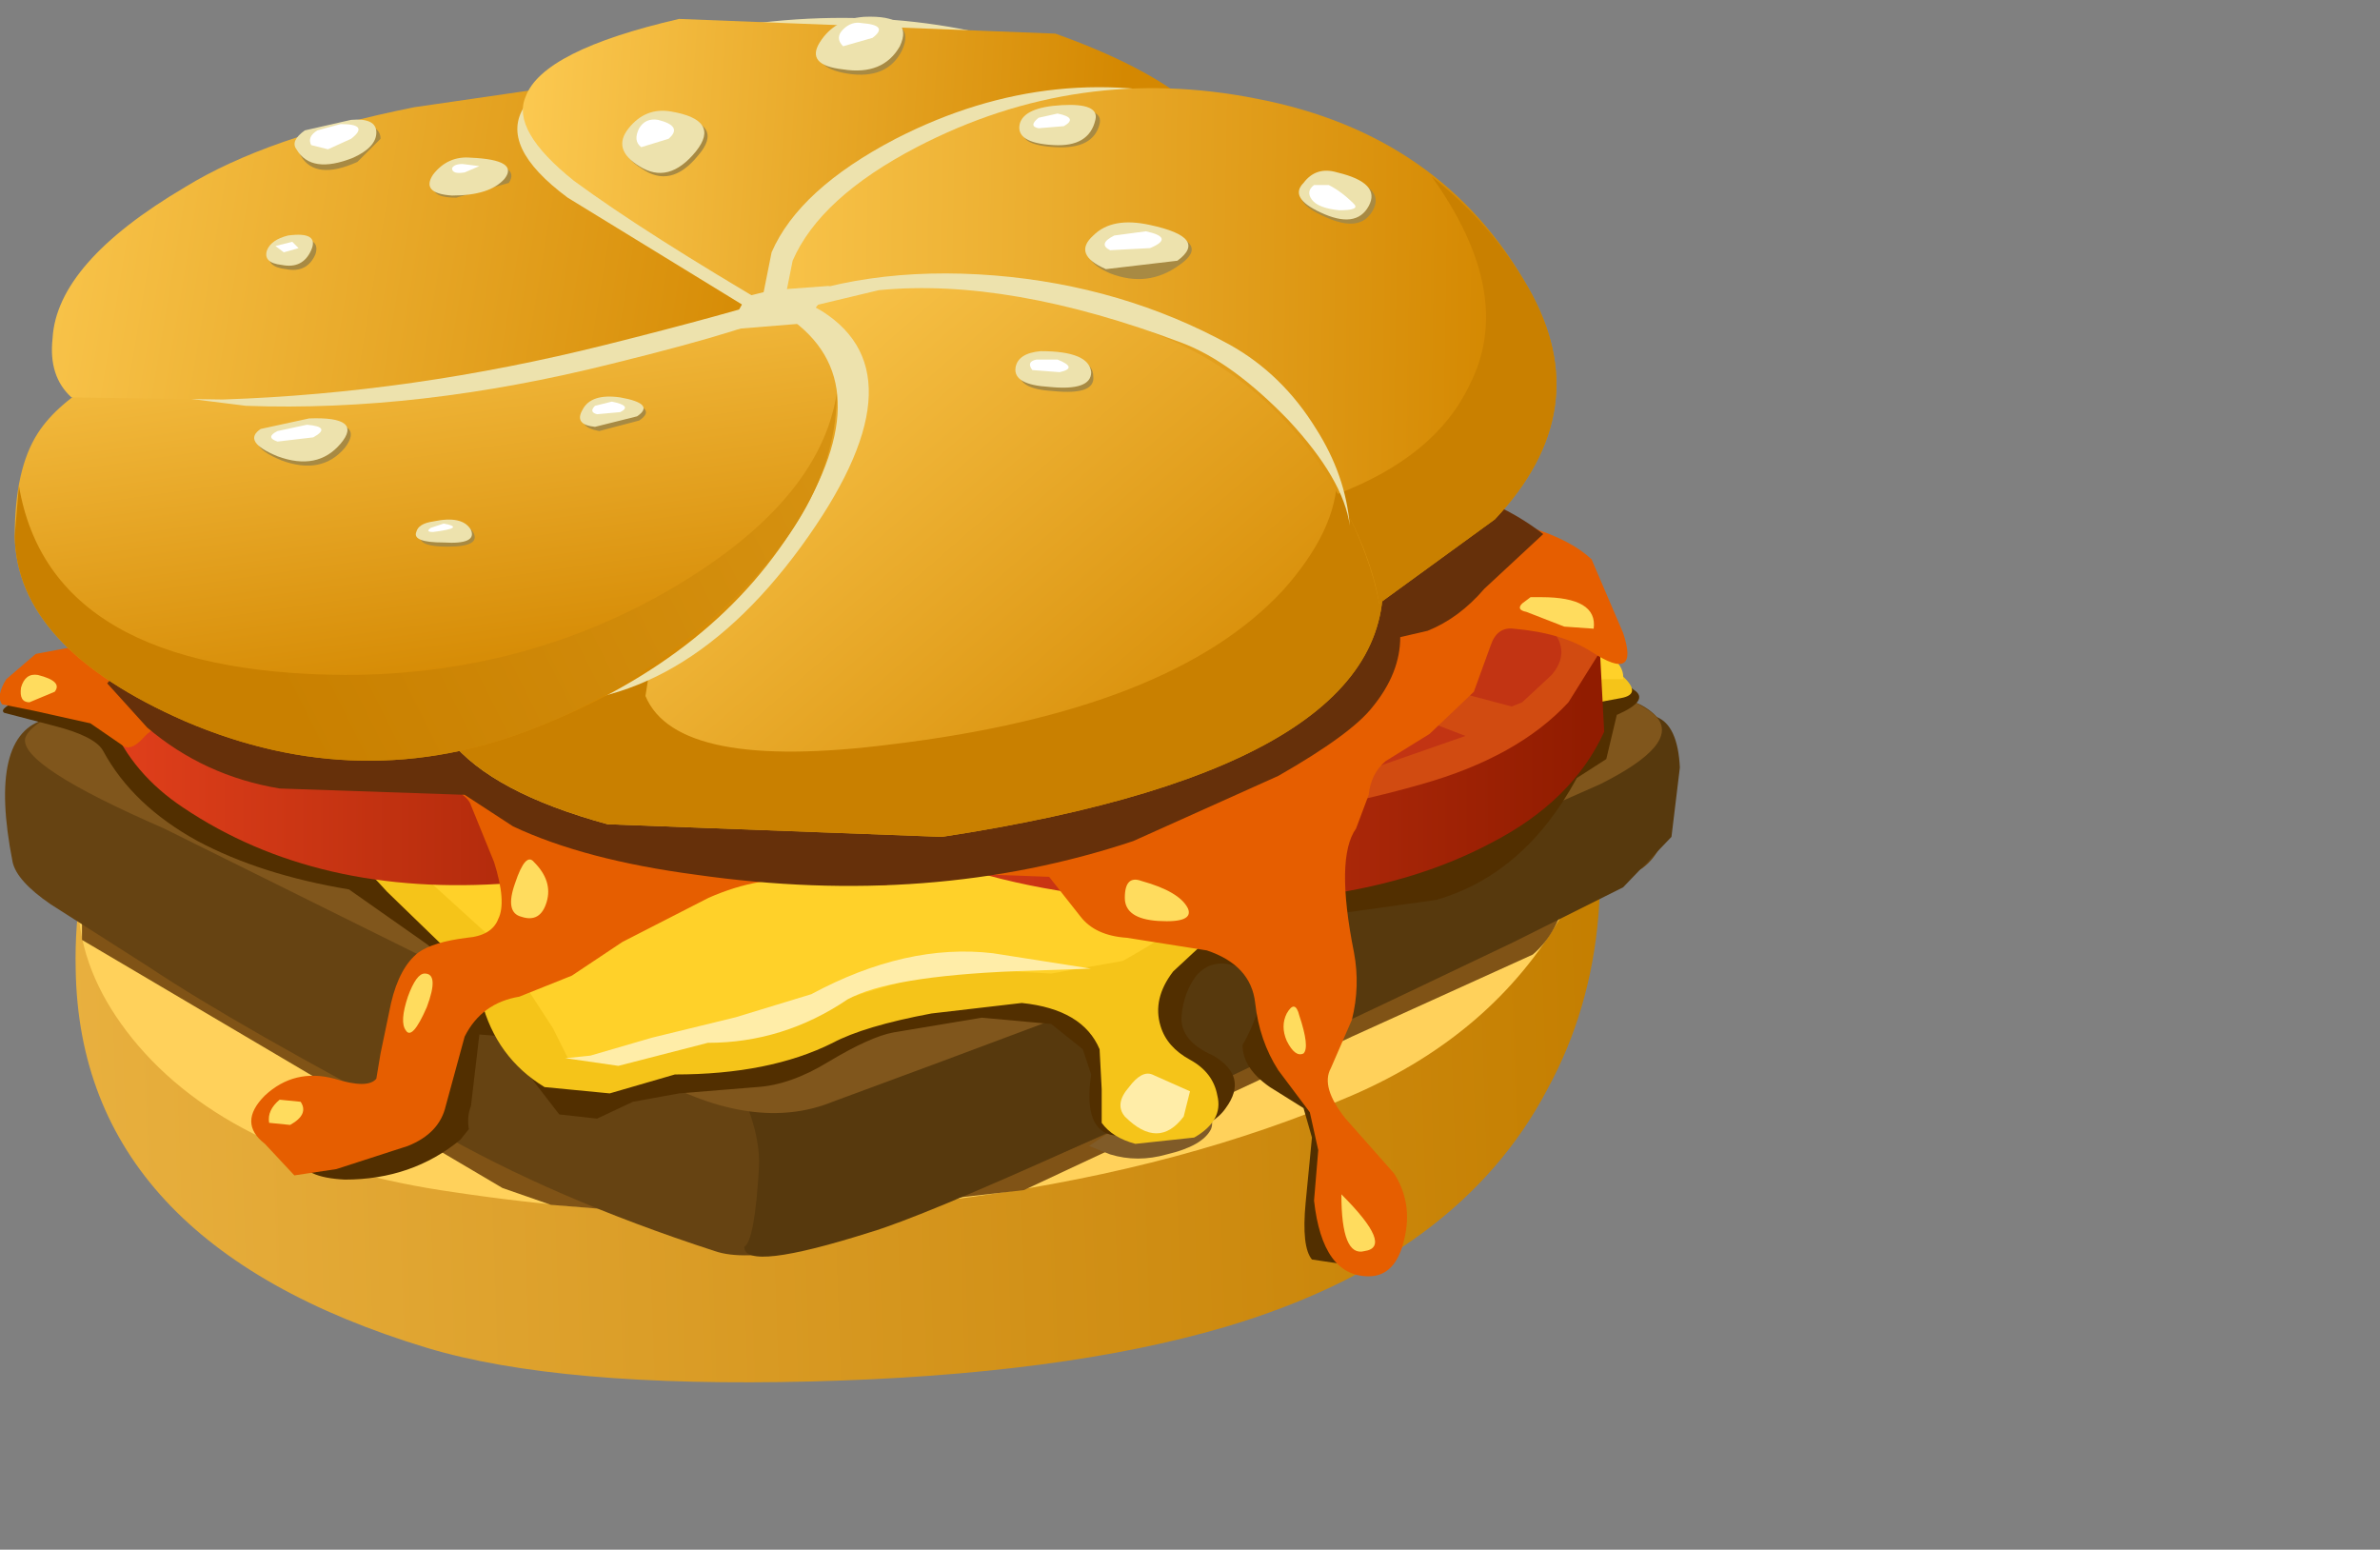 <?xml version="1.0" encoding="UTF-8" standalone="no"?>
<svg xmlns:xlink="http://www.w3.org/1999/xlink" height="36.85px" width="56.6px" xmlns="http://www.w3.org/2000/svg">
  <rect width="100%" height="100%" fill="#808080" stroke="none"/>
  <g transform="matrix(1.0, 0.0, 0.0, 1.0, 0.0, 0.0)">
    <use height="32.85" transform="matrix(1.0, 0.0, 0.0, 1.0, 0.0, 0.0)" width="39.95" xlink:href="#sprite0"/>
  </g>
  <defs>
    <g id="sprite0" transform="matrix(1.0, 0.0, 0.0, 1.0, 0.0, 0.0)">
      <use height="22.4" transform="matrix(1.0, 0.0, 0.0, 1.0, 0.1, 10.45)" width="39.85" xlink:href="#shape0"/>
      <use height="18.45" transform="matrix(1.0, 0.0, 0.0, 1.0, 0.05, 11.8)" width="38.95" xlink:href="#sprite1"/>
      <use height="15.25" transform="matrix(1.0, 0.0, 0.0, 1.0, 0.55, 12.0)" width="38.25" xlink:href="#shape2"/>
      <use height="18.3" transform="matrix(1.0, 0.0, 0.0, 1.0, 0.0, 12.05)" width="38.7" xlink:href="#sprite2"/>
      <use height="2.3" transform="matrix(1.33, 0.0, 0.0, 1.217, 13.442, 22.607)" width="9.4" xlink:href="#shape4"/>
      <use height="9.85" transform="matrix(1.0, 0.0, 0.0, 1.0, 2.55, 11.2)" width="34.15" xlink:href="#sprite3"/>
      <use height="29.75" transform="matrix(1.0, 0.0, 0.0, 1.0, 0.35, 0.0)" width="37.55" xlink:href="#shape6"/>
    </g>
    <g id="shape0" transform="matrix(1.0, 0.0, 0.0, 1.0, -0.1, -10.45)">
      <path d="M25.8 12.7 Q36.55 12.95 37.55 16.9 38.85 22.15 36.8 25.9 34.7 29.9 29.15 31.55 25.25 32.7 19.3 32.85 13.3 33.0 10.15 32.05 1.9 29.55 1.8 23.05 1.75 21.0 2.5 18.85 L3.3 17.05 Q6.35 16.5 9.3 15.25 15.65 12.45 25.8 12.7" fill="url(#gradient0)" fill-rule="evenodd" stroke="none"/>
      <path d="M2.65 18.7 Q4.5 15.35 20.35 15.4 35.65 15.45 37.3 17.35 38.7 18.95 37.15 21.75 35.5 24.6 32.15 26.05 28.2 27.75 23.2 28.45 17.1 29.3 10.8 28.35 5.5 27.6 3.15 24.7 0.85 21.85 2.65 18.7" fill="#ffd15b" fill-rule="evenodd" stroke="none"/>
      <path d="M37.3 21.15 Q37.05 22.2 36.45 22.7 L32.15 24.65 24.35 28.3 19.05 28.9 14.95 28.8 13.1 28.65 11.95 28.25 1.95 22.35 1.95 21.1 Q2.0 20.95 2.7 21.1 L4.2 21.4 Q37.55 20.1 37.3 21.15" fill="#805316" fill-rule="evenodd" stroke="none"/>
      <path d="M25.9 27.25 L26.8 26.65 Q27.65 26.15 28.25 26.25 28.95 26.45 28.8 26.85 28.6 27.25 27.75 27.45 27.05 27.65 26.4 27.45 L25.9 27.25" fill="#805b28" fill-rule="evenodd" stroke="none"/>
      <path d="M20.8 11.15 Q22.4 10.75 24.35 11.15 L27.9 12.15 Q30.35 12.9 39.0 16.75 40.1 17.3 39.75 19.25 39.6 20.25 39.05 20.65 L36.9 21.8 27.75 26.35 22.35 28.65 Q18.3 30.2 17.0 29.75 13.15 28.5 10.3 26.85 5.65 24.4 3.55 23.0 L1.2 21.5 Q0.4 20.95 0.3 20.5 -0.3 17.45 1.1 17.1 L4.95 16.0 8.6 14.75 Q11.3 13.65 20.8 11.15" fill="#664312" fill-rule="evenodd" stroke="none"/>
      <path d="M38.6 21.1 L36.0 22.4 Q23.05 28.6 20.7 29.3 17.7 30.25 17.7 29.65 17.95 29.5 18.05 27.75 18.1 26.65 17.15 25.05 L16.25 23.65 Q38.65 16.75 39.4 17.05 39.9 17.25 39.95 18.25 L39.75 19.9 38.6 21.1" fill="#57390d" fill-rule="evenodd" stroke="none"/>
      <path d="M25.8 11.6 Q30.5 12.8 31.75 13.4 L35.9 15.25 Q39.1 16.7 39.4 17.05 39.95 17.7 38.05 18.65 33.05 20.85 32.05 21.4 30.8 22.15 19.8 26.2 17.95 26.95 15.5 25.6 L9.85 22.65 3.9 19.7 Q0.45 18.2 0.6 17.55 0.8 16.95 3.65 16.1 L10.65 13.4 Q17.9 10.7 19.2 10.5 20.6 10.25 25.8 11.6" fill="#80561c" fill-rule="evenodd" stroke="none"/>
    </g>
    <linearGradient gradientTransform="matrix(0.023, -8.0E-4, -8.0E-4, -0.023, 19.65, 22.8)" gradientUnits="userSpaceOnUse" id="gradient0" spreadMethod="pad" x1="-819.2" x2="819.2">
      <stop offset="0.0" stop-color="#e9b140"/>
      <stop offset="1.0" stop-color="#c47e00"/>
    </linearGradient>
    <g id="sprite1" transform="matrix(1.0, 0.0, 0.0, 1.0, 0.0, 0.0)">
      <use height="18.45" transform="matrix(1.0, 0.0, 0.0, 1.0, 0.0, 0.0)" width="38.95" xlink:href="#shape1"/>
    </g>
    <g id="shape1" transform="matrix(1.0, 0.0, 0.0, 1.0, 0.0, 0.0)">
      <path d="M38.8 4.6 Q39.2 4.85 38.4 5.2 L38.15 6.25 37.45 6.7 Q36.2 9.0 34.1 9.6 L31.95 9.9 31.4 9.7 31.45 11.4 31.1 13.55 31.5 14.65 32.4 16.75 Q32.75 17.9 32.15 18.3 L31.15 18.15 Q30.9 17.85 31.0 16.8 L31.15 15.25 30.95 14.55 30.15 14.05 Q29.5 13.6 29.5 13.05 30.35 11.55 29.4 11.2 28.8 10.95 28.4 11.4 28.1 11.8 28.05 12.35 28.0 12.95 28.8 13.3 29.65 13.8 29.1 14.55 28.55 15.35 26.45 15.2 25.7 15.1 25.9 13.75 L25.7 13.15 24.95 12.55 23.3 12.4 21.2 12.75 Q20.65 12.85 19.65 13.45 18.75 14.0 17.95 14.05 L16.1 14.2 15.0 14.4 14.15 14.8 13.25 14.7 12.4 13.6 12.0 12.85 11.35 12.8 11.15 14.5 Q11.05 14.75 11.1 15.05 L10.9 15.3 Q9.75 16.25 8.15 16.25 7.15 16.2 7.1 15.75 7.05 15.4 7.4 15.15 L9.5 14.75 9.7 14.7 9.8 14.5 10.15 13.55 10.4 12.15 Q10.7 11.1 10.1 10.65 L8.25 9.35 Q6.15 9.0 4.65 8.2 3.1 7.35 2.4 6.05 2.2 5.7 1.2 5.45 L0.05 5.15 Q-0.1 5.05 0.5 4.8 L1.1 4.6 4.2 5.1 6.0 4.85 7.4 4.3 Q8.05 3.6 10.85 2.05 14.15 0.15 15.9 0.05 L23.7 0.1 31.3 0.75 Q32.9 1.15 35.85 2.8 38.3 4.15 38.8 4.6" fill="#522f00" fill-rule="evenodd" stroke="none"/>
    </g>
    <g id="shape2" transform="matrix(1.0, 0.0, 0.0, 1.0, -0.55, -12.0)">
      <path d="M24.3 23.85 L22.15 24.1 Q20.55 24.4 19.8 24.8 18.3 25.55 16.05 25.55 L14.5 26.0 12.95 25.85 Q11.8 25.15 11.45 23.8 L10.8 22.75 9.2 21.2 Q8.4 20.3 7.45 19.65 L5.8 18.55 Q5.2 18.15 2.85 17.3 0.65 16.5 0.55 16.35 0.3 16.05 2.9 15.35 L15.25 13.55 28.15 12.35 Q31.15 12.65 33.3 13.6 L36.95 15.2 Q37.9 15.45 38.5 16.0 39.1 16.5 38.55 16.6 L37.2 16.85 Q36.3 17.0 35.95 17.3 34.65 18.45 32.95 18.7 32.4 18.8 32.1 19.3 L31.15 20.45 29.3 21.8 27.9 23.1 Q27.4 23.75 27.6 24.4 27.75 24.9 28.3 25.2 28.85 25.5 28.95 26.05 29.1 26.65 28.4 27.05 L27.0 27.2 Q26.45 27.05 26.2 26.7 L26.2 25.9 26.15 24.95 Q25.75 24.0 24.3 23.85" fill="#f5c419" fill-rule="evenodd" stroke="none"/>
      <path d="M25.0 23.15 L23.1 23.05 Q22.1 23.05 19.25 24.05 L17.55 24.5 15.35 25.05 13.5 25.15 13.15 24.45 11.85 22.45 8.0 18.95 Q7.05 18.2 5.3 17.5 3.75 16.9 2.5 16.65 1.0 16.35 0.9 16.05 1.8 15.55 3.35 15.35 8.5 13.8 11.1 13.7 11.75 12.7 21.5 12.65 L31.85 12.95 33.55 13.6 35.25 14.35 37.85 15.35 Q38.65 15.7 38.6 16.15 L38.15 16.15 35.5 16.55 34.45 17.3 Q33.65 17.95 32.95 18.1 32.15 18.3 31.45 18.9 L29.9 20.45 Q28.6 21.8 26.7 22.85 L25.0 23.15" fill="#ffd129" fill-rule="evenodd" stroke="none"/>
      <path d="M27.4 25.55 L28.3 25.95 28.15 26.55 Q27.55 27.35 26.75 26.55 26.5 26.25 26.85 25.85 27.15 25.45 27.4 25.55" fill="#ffeda8" fill-rule="evenodd" stroke="none"/>
      <path d="M6.7 19.1 L4.9 18.25 Q3.0 17.2 2.55 15.9 1.95 14.3 5.35 13.25 8.85 12.1 14.1 12.35 18.55 12.6 19.2 15.15 19.55 16.4 19.0 17.6 16.5 18.95 14.95 19.25 L10.45 19.35 6.7 19.1" fill="#d14b11" fill-rule="evenodd" stroke="none"/>
      <path d="M2.5 14.95 L3.5 16.55 Q5.2 18.25 8.6 18.65 L16.65 18.4 19.45 17.5 19.3 18.85 18.0 19.55 Q17.35 19.95 15.9 20.35 L12.15 21.0 Q7.55 21.35 4.35 19.2 3.15 18.4 2.65 17.2 L2.45 16.2 2.5 14.95" fill="url(#gradient1)" fill-rule="evenodd" stroke="none"/>
      <path d="M33.8 20.1 L25.95 20.4 Q23.85 20.2 22.5 19.6 L19.65 17.8 Q17.75 16.3 20.2 14.1 22.9 11.7 28.55 12.05 33.75 12.35 36.45 13.95 37.75 14.75 38.05 15.5 L37.95 16.2 37.45 17.15 Q36.45 19.1 33.8 20.1" fill="#d14b11" fill-rule="evenodd" stroke="none"/>
      <path d="M26.55 21.35 Q23.7 21.1 21.3 20.05 L19.45 19.05 19.2 16.9 22.95 18.8 Q27.85 20.35 33.8 18.65 36.1 18.0 37.3 16.7 L38.05 15.5 38.15 17.4 Q37.4 19.05 35.45 20.05 32.05 21.85 26.55 21.35" fill="url(#gradient2)" fill-rule="evenodd" stroke="none"/>
      <path d="M23.55 18.35 L23.5 18.25 29.3 15.6 29.15 16.55 28.55 18.8 26.6 18.9 24.5 18.65 23.55 18.35" fill="#c23413" fill-rule="evenodd" stroke="none"/>
      <path d="M29.9 18.65 L29.65 15.5 34.85 17.5 32.7 18.25 30.7 18.65 29.9 18.65" fill="#c23413" fill-rule="evenodd" stroke="none"/>
      <path d="M35.95 16.8 L30.1 15.25 36.55 14.65 Q37.5 15.35 36.9 16.05 L36.2 16.7 35.95 16.8" fill="#c23413" fill-rule="evenodd" stroke="none"/>
      <path d="M35.0 14.2 L30.55 14.9 30.85 13.05 31.35 13.0 32.9 13.15 Q34.4 13.4 35.55 14.05 L35.0 14.2" fill="#c23413" fill-rule="evenodd" stroke="none"/>
    </g>
    <linearGradient gradientTransform="matrix(0.01, 0.0, 0.0, -0.01, 10.95, 18.0)" gradientUnits="userSpaceOnUse" id="gradient1" spreadMethod="pad" x1="-819.2" x2="819.2">
      <stop offset="0.0" stop-color="#e03f1b"/>
      <stop offset="1.0" stop-color="#911c00"/>
    </linearGradient>
    <linearGradient gradientTransform="matrix(0.011, 0.0, 0.0, -0.011, 28.7, 18.45)" gradientUnits="userSpaceOnUse" id="gradient2" spreadMethod="pad" x1="-819.2" x2="819.2">
      <stop offset="0.0" stop-color="#e03f1b"/>
      <stop offset="1.0" stop-color="#911c00"/>
    </linearGradient>
    <g id="sprite2" transform="matrix(1.0, 0.0, 0.0, 1.0, 0.0, 0.0)">
      <use height="18.3" transform="matrix(1.0, 0.0, 0.0, 1.0, 0.0, 0.0)" width="38.7" xlink:href="#shape3"/>
    </g>
    <g id="shape3" transform="matrix(1.0, 0.0, 0.0, 1.0, 0.0, 0.0)">
      <path d="M37.85 1.25 L38.6 3.0 Q39.0 4.2 37.85 3.45 37.15 3.0 36.0 2.9 35.6 2.85 35.45 3.3 L35.05 4.4 34.0 5.4 32.95 6.05 Q32.6 6.35 32.55 6.85 L32.25 7.65 Q31.75 8.35 32.2 10.6 32.35 11.4 32.15 12.2 L31.65 13.35 Q31.4 13.8 32.0 14.55 L33.15 15.85 Q33.6 16.55 33.4 17.4 33.2 18.3 32.55 18.3 31.45 18.3 31.25 16.5 L31.35 15.3 31.15 14.4 30.4 13.4 Q29.95 12.7 29.85 11.8 29.75 10.9 28.7 10.55 L26.8 10.25 Q26.05 10.2 25.7 9.75 L24.95 8.8 22.2 8.7 21.05 9.0 19.2 8.9 Q18.1 8.75 16.85 9.3 L14.8 10.35 13.6 11.15 12.35 11.65 Q11.45 11.8 11.05 12.6 L10.6 14.25 Q10.45 14.9 9.7 15.2 L8.0 15.75 7.0 15.9 6.3 15.15 Q5.65 14.65 6.3 14.0 7.0 13.35 7.95 13.6 8.75 13.85 8.95 13.6 L9.05 13.0 9.3 11.8 Q9.5 10.95 9.95 10.6 10.3 10.35 11.1 10.25 11.7 10.2 11.85 9.8 12.05 9.4 11.75 8.45 L11.2 7.1 Q11.1 6.75 10.0 6.4 L7.8 5.5 Q6.75 4.9 5.25 4.95 3.9 5.0 3.45 5.45 3.15 5.8 2.95 5.7 L2.15 5.15 0.8 4.85 0.05 4.7 Q-0.1 4.5 0.15 4.1 L0.85 3.5 1.65 3.35 2.3 3.2 3.8 1.75 Q5.35 0.65 7.15 0.75 L20.5 0.35 Q31.75 -0.15 34.05 0.05 36.9 0.35 37.85 1.25" fill="#e65e00" fill-rule="evenodd" stroke="none"/>
    </g>
    <g id="shape4" transform="matrix(1.0, 0.0, 0.0, 1.0, -21.05, -28.55)">
      <path d="M26.1 29.5 Q24.95 30.35 23.6 30.35 L22.0 30.8 21.05 30.65 21.5 30.6 22.6 30.25 24.1 29.85 25.45 29.4 Q27.15 28.4 28.7 28.6 L30.45 28.9 29.1 28.95 Q26.85 29.05 26.1 29.5" fill="#ffeda8" fill-rule="evenodd" stroke="none"/>
    </g>
    <g id="sprite3" transform="matrix(1.0, 0.0, 0.0, 1.0, 0.0, 0.0)">
      <use height="9.85" transform="matrix(1.0, 0.0, 0.0, 1.0, 0.0, 0.0)" width="34.15" xlink:href="#shape5"/>
    </g>
    <g id="shape5" transform="matrix(1.0, 0.0, 0.0, 1.0, 0.0, 0.0)">
      <path d="M29.15 0.0 Q32.35 0.1 34.15 1.5 L32.75 2.8 Q32.15 3.5 31.4 3.8 L30.75 3.95 Q30.75 4.8 30.1 5.6 29.6 6.25 27.85 7.25 L24.4 8.8 Q19.6 10.4 14.0 9.6 11.35 9.25 9.65 8.45 L8.5 7.7 4.1 7.55 Q2.3 7.25 0.95 6.1 L0.0 5.05 Q1.4 3.4 2.5 3.05 L15.9 1.15 29.15 0.0" fill="#66300a" fill-rule="evenodd" stroke="none"/>
    </g>
    <g id="shape6" transform="matrix(1.0, 0.0, 0.0, 1.0, -0.35, 0.0)">
      <path d="M12.7 20.5 Q13.15 20.95 13.0 21.45 12.85 21.95 12.4 21.8 12.0 21.7 12.25 21.0 12.5 20.25 12.7 20.5" fill="#ffdc5e" fill-rule="evenodd" stroke="none"/>
      <path d="M7.15 26.2 Q7.35 26.5 6.9 26.75 L6.4 26.7 Q6.35 26.4 6.65 26.15 L7.15 26.2" fill="#ffdc5e" fill-rule="evenodd" stroke="none"/>
      <path d="M10.1 23.15 Q10.45 23.15 10.15 23.95 9.8 24.75 9.65 24.5 9.5 24.3 9.7 23.7 9.9 23.15 10.1 23.15" fill="#ffdc5e" fill-rule="evenodd" stroke="none"/>
      <path d="M0.9 16.05 Q1.5 16.2 1.3 16.45 L0.7 16.7 Q0.45 16.7 0.5 16.35 0.6 16.0 0.9 16.05" fill="#ffdc5e" fill-rule="evenodd" stroke="none"/>
      <path d="M27.15 20.95 Q28.05 21.2 28.25 21.6 28.4 21.95 27.55 21.9 26.75 21.85 26.75 21.35 26.75 20.8 27.15 20.95" fill="#ffdc5e" fill-rule="evenodd" stroke="none"/>
      <path d="M30.9 24.15 Q31.15 24.9 31.0 25.05 30.8 25.15 30.6 24.75 30.45 24.4 30.6 24.1 30.8 23.75 30.9 24.15" fill="#ffdc5e" fill-rule="evenodd" stroke="none"/>
      <path d="M31.9 28.4 Q33.15 29.65 32.45 29.75 31.9 29.9 31.9 28.4" fill="#ffdc5e" fill-rule="evenodd" stroke="none"/>
      <path d="M36.65 14.2 Q38.0 14.2 37.9 14.95 L37.2 14.9 36.3 14.55 Q36.05 14.5 36.2 14.35 L36.4 14.2 36.65 14.2" fill="#ffdc5e" fill-rule="evenodd" stroke="none"/>
      <path d="M10.7 17.6 Q11.2 15.65 12.4 13.3 14.7 8.65 17.95 6.75 21.7 4.6 27.15 7.35 32.35 9.95 32.85 13.35 33.55 18.2 22.4 19.9 L14.45 19.6 Q11.7 18.85 10.7 17.6" fill="url(#gradient3)" fill-rule="evenodd" stroke="none"/>
      <path d="M31.8 11.3 L32.1 11.55 32.85 13.35 Q33.55 18.2 22.4 19.9 L14.45 19.6 Q11.7 18.85 10.7 17.6 11.2 15.8 12.25 13.55 14.4 9.15 17.4 7.1 18.15 6.85 18.2 7.1 L18.5 8.35 Q19.85 11.35 17.9 13.3 16.9 14.3 15.65 14.65 L15.35 16.55 Q16.1 18.35 21.2 17.7 27.85 16.9 30.5 14.05 31.8 12.6 31.8 11.3" fill="#c98000" fill-rule="evenodd" stroke="none"/>
      <path d="M5.15 9.95 L11.15 7.95 Q17.6 6.2 19.55 7.4 22.0 8.95 19.05 13.0 16.05 17.1 12.15 16.7 L4.35 15.7 Q1.35 14.9 1.3 12.7 1.25 10.75 2.5 10.5 L5.15 9.95" fill="#ede2ad" fill-rule="evenodd" stroke="none"/>
      <path d="M10.2 6.95 Q16.65 6.25 18.6 7.45 21.0 8.95 19.05 12.25 17.1 15.6 12.75 17.3 8.6 18.95 4.4 17.15 0.4 15.4 0.35 12.75 0.35 11.15 0.9 10.3 1.35 9.6 2.4 9.0 L4.2 7.95 10.2 6.95" fill="url(#gradient4)" fill-rule="evenodd" stroke="none"/>
      <path d="M12.75 17.3 Q8.6 18.95 4.4 17.15 0.4 15.4 0.35 12.75 L0.45 11.55 Q1.2 16.0 8.2 16.05 12.5 16.05 16.05 13.95 19.5 11.9 19.9 9.35 19.9 12.1 17.0 14.65 14.95 16.45 12.75 17.3" fill="url(#gradient5)" fill-rule="evenodd" stroke="none"/>
      <path d="M13.4 2.15 Q14.85 2.15 16.8 4.65 L18.45 7.15 Q18.95 7.15 18.7 7.35 18.2 7.75 14.55 8.65 9.95 9.8 5.85 9.65 L2.65 9.25 Q2.0 8.8 1.95 7.95 1.8 6.3 4.85 4.5 6.85 3.3 10.35 2.6 L13.4 2.15" fill="#ede2ad" fill-rule="evenodd" stroke="none"/>
      <path d="M12.95 2.1 Q15.3 2.1 21.35 6.0 20.2 6.75 14.4 8.2 9.8 9.35 5.3 9.5 L1.7 9.45 Q1.15 8.95 1.25 8.05 1.35 6.25 4.4 4.45 6.35 3.25 9.85 2.55 L12.95 2.1" fill="url(#gradient6)" fill-rule="evenodd" stroke="none"/>
      <path d="M18.15 7.55 L13.5 4.7 Q10.2 2.25 16.0 0.9 20.8 -0.2 24.95 1.25 27.05 1.95 28.15 2.9 L25.6 3.1 Q22.7 3.45 21.2 4.4 19.7 5.35 18.8 6.55 L18.15 7.55" fill="#ede2ad" fill-rule="evenodd" stroke="none"/>
      <path d="M25.75 2.65 Q22.85 3.05 21.35 4.0 19.85 4.95 19.1 6.3 L18.6 7.45 Q15.35 5.55 13.65 4.3 12.15 3.1 12.5 2.3 12.9 1.2 16.15 0.45 L25.1 0.8 Q27.2 1.55 28.3 2.45 L25.75 2.65" fill="url(#gradient7)" fill-rule="evenodd" stroke="none"/>
      <path d="M29.05 6.85 Q24.35 6.25 20.75 6.7 L18.1 7.25 18.35 6.0 Q19.0 4.5 21.3 3.3 25.1 1.35 29.05 2.5 33.05 3.7 35.15 7.45 36.8 10.3 35.3 11.7 L33.45 12.55 Q33.55 11.3 33.05 9.95 32.1 7.25 29.05 6.85" fill="#ede2ad" fill-rule="evenodd" stroke="none"/>
      <path d="M27.75 8.05 Q24.0 6.5 20.95 6.8 L18.6 7.45 18.85 6.2 Q19.5 4.7 21.8 3.5 25.65 1.5 29.9 2.35 34.3 3.2 36.35 6.85 38.0 9.75 35.55 12.35 L32.8 14.35 Q32.6 13.25 31.9 11.9 30.45 9.2 27.75 8.05" fill="url(#gradient8)" fill-rule="evenodd" stroke="none"/>
      <path d="M32.8 14.35 Q32.6 13.15 31.8 11.75 34.15 10.85 34.95 9.15 36.05 7.0 34.05 4.2 35.45 5.3 36.35 6.85 38.0 9.75 35.55 12.35 L32.8 14.35" fill="#c98000" fill-rule="evenodd" stroke="none"/>
      <path d="M28.1 8.15 Q24.0 6.6 20.9 6.9 L18.6 7.45 18.1 7.35 Q20.5 6.3 23.65 6.55 26.7 6.8 29.25 8.2 30.5 8.9 31.3 10.2 32.0 11.3 32.1 12.5 31.95 11.4 30.65 10.0 29.3 8.6 28.1 8.15" fill="#ede2ad" fill-rule="evenodd" stroke="none"/>
      <path d="M18.35 6.9 L19.7 6.8 20.05 6.9 Q19.25 7.2 19.35 7.6 L19.0 7.7 17.15 7.85 17.5 7.5 17.75 7.05 18.35 6.9" fill="#ede2ad" fill-rule="evenodd" stroke="none"/>
      <path d="M8.45 2.95 Q9.05 2.95 9.05 3.3 L8.5 3.85 Q7.5 4.3 7.15 3.7 7.05 3.5 7.4 3.25 L8.45 2.95" fill="#a88a43" fill-rule="evenodd" stroke="none"/>
      <path d="M8.35 2.85 Q8.95 2.8 8.95 3.15 8.95 3.5 8.4 3.75 7.4 4.15 7.05 3.55 6.9 3.35 7.25 3.1 L8.35 2.85" fill="#ede2ad" fill-rule="evenodd" stroke="none"/>
      <path d="M8.1 2.95 Q8.8 2.95 8.35 3.3 L7.8 3.55 7.4 3.45 Q7.3 3.25 7.55 3.1 L8.1 2.95" fill="#ffffff" fill-rule="evenodd" stroke="none"/>
      <path d="M11.25 3.85 Q12.4 3.9 12.1 4.35 L10.85 4.7 Q10.1 4.7 10.4 4.25 10.75 3.8 11.25 3.85" fill="#a88a43" fill-rule="evenodd" stroke="none"/>
      <path d="M6.9 5.7 Q7.65 5.6 7.5 6.05 7.3 6.5 6.8 6.4 6.35 6.35 6.4 6.05 6.5 5.8 6.9 5.7" fill="#a88a43" fill-rule="evenodd" stroke="none"/>
      <path d="M14.85 9.55 Q15.65 9.7 15.2 10.0 L14.25 10.25 Q13.7 10.15 13.95 9.8 14.15 9.45 14.85 9.55" fill="#a88a43" fill-rule="evenodd" stroke="none"/>
      <path d="M10.35 12.45 Q11.05 12.35 11.25 12.65 11.45 13.0 10.65 13.0 9.95 13.0 10.0 12.75 10.0 12.55 10.35 12.45" fill="#a88a43" fill-rule="evenodd" stroke="none"/>
      <path d="M24.85 8.45 Q26.0 8.45 26.0 8.95 26.05 9.4 25.05 9.3 24.2 9.25 24.25 8.85 24.3 8.45 24.85 8.45" fill="#a88a43" fill-rule="evenodd" stroke="none"/>
      <path d="M31.9 4.2 Q32.95 4.45 32.65 5.0 32.35 5.55 31.5 5.15 30.7 4.8 31.05 4.45 31.35 4.05 31.9 4.2" fill="#a88a43" fill-rule="evenodd" stroke="none"/>
      <path d="M26.15 2.95 Q26.0 3.55 25.1 3.5 24.2 3.45 24.35 3.05 24.45 2.65 25.35 2.6 26.25 2.55 26.15 2.95" fill="#a88a43" fill-rule="evenodd" stroke="none"/>
      <path d="M27.45 5.45 Q28.85 5.75 28.05 6.3 27.3 6.85 26.4 6.5 25.6 6.15 26.05 5.7 26.55 5.25 27.45 5.45" fill="#a88a43" fill-rule="evenodd" stroke="none"/>
      <path d="M20.65 0.5 Q21.8 0.45 21.45 1.2 21.1 1.9 20.15 1.75 19.25 1.6 19.6 1.05 19.9 0.55 20.65 0.5" fill="#a88a43" fill-rule="evenodd" stroke="none"/>
      <path d="M7.45 10.05 Q8.7 10.0 8.2 10.65 7.65 11.3 6.7 10.95 5.85 10.6 6.25 10.3 L7.45 10.05" fill="#a88a43" fill-rule="evenodd" stroke="none"/>
      <path d="M16.05 2.75 Q17.25 2.95 16.6 3.7 15.95 4.5 15.25 4.0 14.6 3.6 15.05 3.1 15.45 2.65 16.05 2.75" fill="#a88a43" fill-rule="evenodd" stroke="none"/>
      <path d="M11.2 3.75 Q12.35 3.8 12.0 4.25 11.65 4.65 10.75 4.65 10.0 4.6 10.3 4.15 10.65 3.7 11.2 3.75" fill="#ede2ad" fill-rule="evenodd" stroke="none"/>
      <path d="M6.85 5.6 Q7.6 5.5 7.4 5.95 7.2 6.4 6.7 6.3 6.25 6.25 6.35 5.95 6.45 5.7 6.85 5.6" fill="#ede2ad" fill-rule="evenodd" stroke="none"/>
      <path d="M14.75 9.45 Q15.6 9.6 15.15 9.9 L14.15 10.15 Q13.65 10.1 13.85 9.75 14.05 9.35 14.75 9.45" fill="#ede2ad" fill-rule="evenodd" stroke="none"/>
      <path d="M10.3 12.4 Q11.0 12.25 11.2 12.6 11.35 12.95 10.55 12.9 9.8 12.9 9.9 12.65 9.95 12.45 10.3 12.4" fill="#ede2ad" fill-rule="evenodd" stroke="none"/>
      <path d="M24.75 8.35 Q25.9 8.35 25.95 8.85 25.95 9.3 24.95 9.2 24.1 9.15 24.15 8.75 24.2 8.4 24.75 8.35" fill="#ede2ad" fill-rule="evenodd" stroke="none"/>
      <path d="M31.8 4.1 Q32.85 4.35 32.55 4.9 32.25 5.45 31.4 5.05 30.65 4.7 31.0 4.35 31.3 3.95 31.8 4.1" fill="#ede2ad" fill-rule="evenodd" stroke="none"/>
      <path d="M26.05 2.85 Q25.9 3.5 25.05 3.45 24.15 3.4 24.25 2.95 24.35 2.55 25.25 2.5 26.15 2.45 26.05 2.85" fill="#ede2ad" fill-rule="evenodd" stroke="none"/>
      <path d="M27.35 5.35 Q28.75 5.65 28.0 6.2 L26.3 6.4 Q25.5 6.05 26.0 5.6 26.45 5.15 27.35 5.35" fill="#ede2ad" fill-rule="evenodd" stroke="none"/>
      <path d="M20.55 0.4 Q21.75 0.35 21.4 1.1 21.0 1.8 20.05 1.65 19.15 1.55 19.5 1.0 19.85 0.45 20.55 0.4" fill="#ede2ad" fill-rule="evenodd" stroke="none"/>
      <path d="M7.35 9.95 Q8.65 9.9 8.1 10.55 7.55 11.2 6.6 10.85 5.75 10.5 6.2 10.2 L7.35 9.95" fill="#ede2ad" fill-rule="evenodd" stroke="none"/>
      <path d="M15.95 2.65 Q17.15 2.85 16.55 3.6 15.9 4.4 15.2 3.95 14.55 3.55 14.95 3.05 15.35 2.55 15.95 2.65" fill="#ede2ad" fill-rule="evenodd" stroke="none"/>
      <path d="M11.0 3.9 L11.4 3.95 11.05 4.1 Q10.75 4.15 10.75 4.0 10.8 3.9 11.0 3.9" fill="#ffffff" fill-rule="evenodd" stroke="none"/>
      <path d="M6.95 5.75 L7.1 5.9 6.75 6.0 6.55 5.85 6.95 5.75" fill="#ffffff" fill-rule="evenodd" stroke="none"/>
      <path d="M7.3 10.1 Q7.9 10.15 7.45 10.4 L6.6 10.5 Q6.3 10.4 6.6 10.25 L7.3 10.1" fill="#ffffff" fill-rule="evenodd" stroke="none"/>
      <path d="M14.55 9.55 Q15.05 9.65 14.75 9.8 L14.2 9.85 Q14.0 9.8 14.15 9.65 L14.55 9.55" fill="#ffffff" fill-rule="evenodd" stroke="none"/>
      <path d="M10.55 12.45 Q11.1 12.55 10.3 12.65 10.1 12.65 10.25 12.55 L10.55 12.45" fill="#ffffff" fill-rule="evenodd" stroke="none"/>
      <path d="M25.15 8.55 Q25.65 8.75 25.2 8.85 L24.55 8.8 Q24.4 8.6 24.65 8.55 L25.15 8.55" fill="#ffffff" fill-rule="evenodd" stroke="none"/>
      <path d="M27.25 5.5 Q27.95 5.65 27.35 5.9 L26.4 5.95 Q26.1 5.8 26.5 5.6 L27.25 5.5" fill="#ffffff" fill-rule="evenodd" stroke="none"/>
      <path d="M31.6 4.4 Q31.9 4.55 32.2 4.85 32.35 5.0 31.85 5.0 31.35 4.95 31.2 4.75 31.05 4.55 31.25 4.4 L31.6 4.4" fill="#ffffff" fill-rule="evenodd" stroke="none"/>
      <path d="M25.15 2.7 Q25.65 2.8 25.3 3.0 L24.7 3.05 Q24.45 3.0 24.7 2.8 L25.15 2.7" fill="#ffffff" fill-rule="evenodd" stroke="none"/>
      <path d="M20.5 0.55 Q21.15 0.6 20.75 0.9 L20.05 1.1 Q19.85 0.9 20.05 0.7 20.25 0.5 20.5 0.55" fill="#ffffff" fill-rule="evenodd" stroke="none"/>
      <path d="M15.65 2.85 Q16.25 3.0 15.9 3.3 L15.25 3.5 Q15.05 3.35 15.2 3.05 15.35 2.8 15.65 2.85" fill="#ffffff" fill-rule="evenodd" stroke="none"/>
    </g>
    <linearGradient gradientTransform="matrix(0.007, 0.008, 0.008, -0.007, 21.2, 14.25)" gradientUnits="userSpaceOnUse" id="gradient3" spreadMethod="pad" x1="-819.2" x2="819.2">
      <stop offset="0.0" stop-color="#fdcb53"/>
      <stop offset="1.0" stop-color="#d48801"/>
    </linearGradient>
    <linearGradient gradientTransform="matrix(0.001, 0.007, 0.007, -0.001, 10.05, 10.85)" gradientUnits="userSpaceOnUse" id="gradient4" spreadMethod="pad" x1="-819.2" x2="819.2">
      <stop offset="0.0" stop-color="#fdcb53"/>
      <stop offset="1.0" stop-color="#d48801"/>
    </linearGradient>
    <linearGradient gradientTransform="matrix(-0.008, 0.004, 0.004, 0.008, 12.25, 11.4)" gradientUnits="userSpaceOnUse" id="gradient5" spreadMethod="pad" x1="-819.2" x2="819.2">
      <stop offset="0.0" stop-color="#d69211"/>
      <stop offset="1.0" stop-color="#c98000"/>
    </linearGradient>
    <linearGradient gradientTransform="matrix(0.012, 0.002, 0.002, -0.012, 9.0, 6.0)" gradientUnits="userSpaceOnUse" id="gradient6" spreadMethod="pad" x1="-819.2" x2="819.2">
      <stop offset="0.0" stop-color="#fdcb53"/>
      <stop offset="1.0" stop-color="#d48801"/>
    </linearGradient>
    <linearGradient gradientTransform="matrix(0.009, 6.0E-4, 6.0E-4, -0.009, 19.25, 3.7)" gradientUnits="userSpaceOnUse" id="gradient7" spreadMethod="pad" x1="-819.2" x2="819.2">
      <stop offset="0.0" stop-color="#fdcb53"/>
      <stop offset="1.0" stop-color="#d48801"/>
    </linearGradient>
    <linearGradient gradientTransform="matrix(0.012, 2.0E-4, 2.0E-4, -0.012, 25.85, 8.15)" gradientUnits="userSpaceOnUse" id="gradient8" spreadMethod="pad" x1="-819.2" x2="819.2">
      <stop offset="0.0" stop-color="#fdcb53"/>
      <stop offset="1.0" stop-color="#d48801"/>
    </linearGradient>
  </defs>
</svg>
